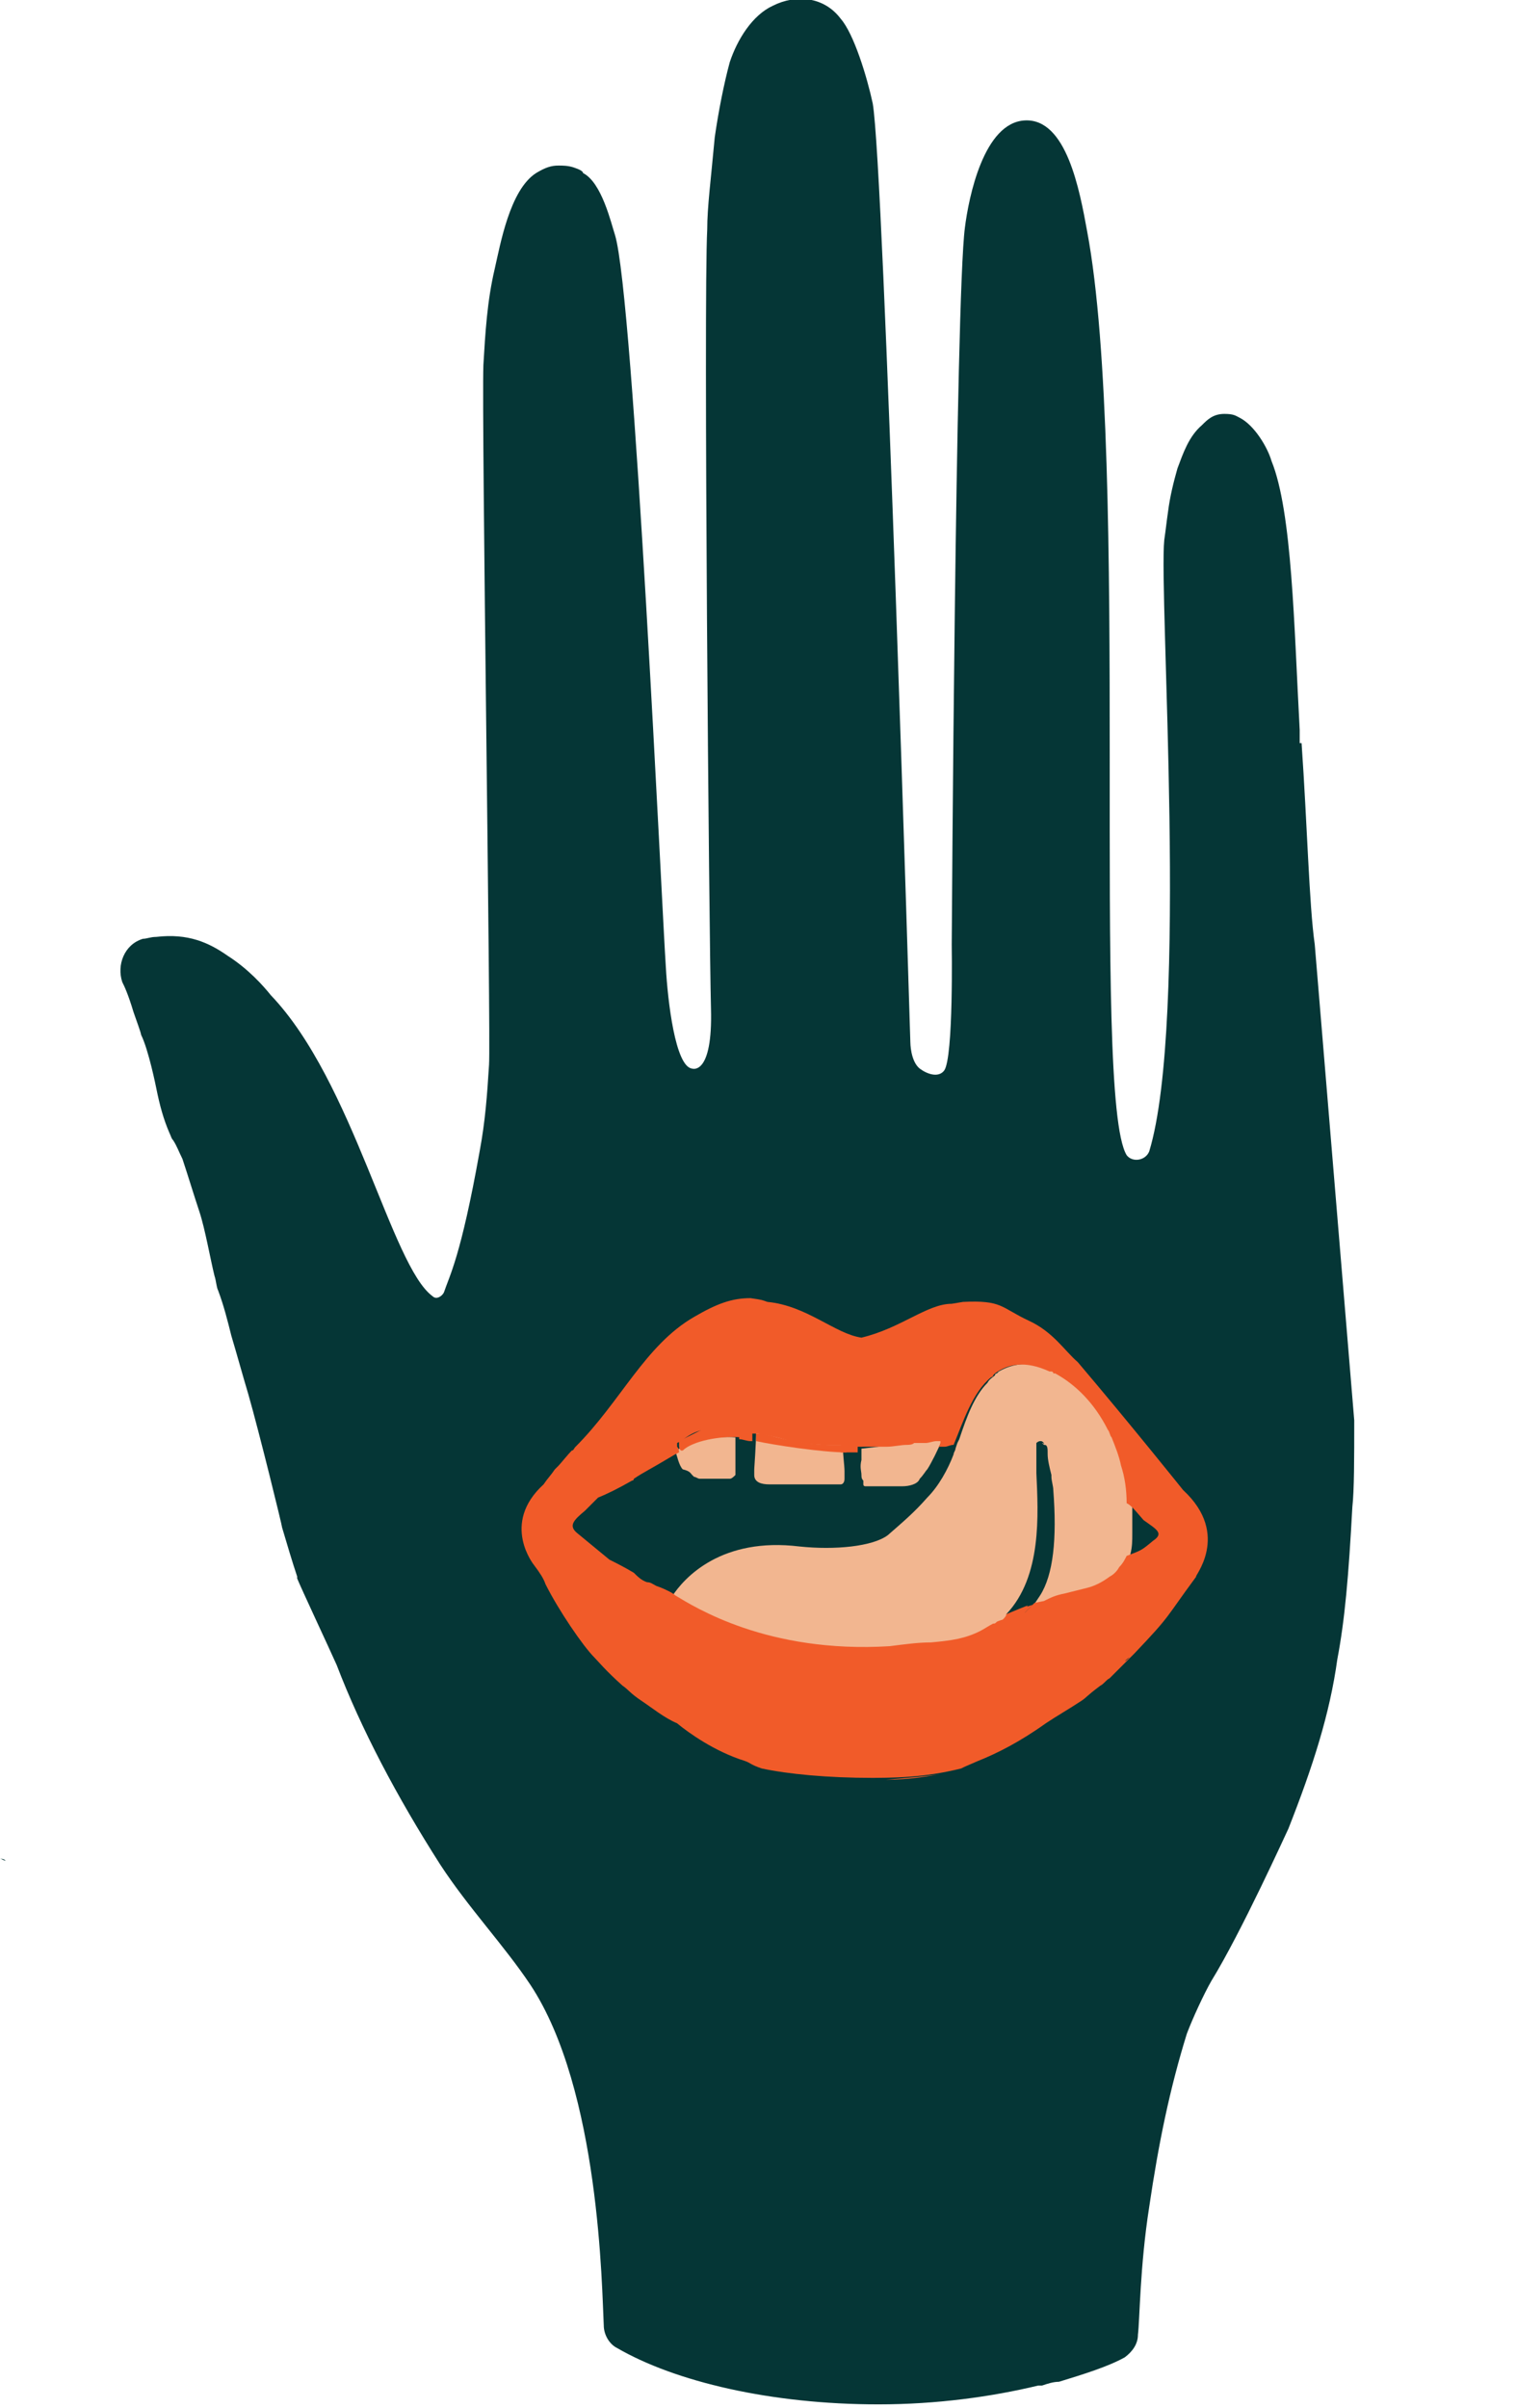 <?xml version="1.0" encoding="utf-8"?>
<!-- Generator: Adobe Illustrator 24.0.3, SVG Export Plug-In . SVG Version: 6.00 Build 0)  -->
<svg version="1.1" id="Layer_1" xmlns="http://www.w3.org/2000/svg" xmlns:xlink="http://www.w3.org/1999/xlink" x="0px" y="0px"
	 viewBox="0 0 80.6 128" style="enable-background:new 0 0 80.6 128;" xml:space="preserve">
<style type="text/css">
	.st0{fill:#053636;}
	.st1{fill:#F2B690;}
	.st2{fill:#F15B29;}
</style>
<g>
	<path class="st0" d="M0,98.8c0.1,0,0.2,0.1,0.3,0.1h0C0.2,98.8,0.1,98.8,0,98.8"/>
	<path class="st0" d="M0.4,98.9C0.4,98.9,0.3,98.9,0.4,98.9L0.4,98.9C0.3,98.9,0.4,98.9,0.4,98.9"/>
	<path class="st0" d="M72,75.5l-2.1-25.3c-0.3-2.1-0.4-6.4-0.7-10.7c0,0,0,0-0.1,0c0-0.2,0-0.5,0-0.7c-0.3-5.5-0.4-11.6-1.5-14.3
		c-0.2-0.7-0.9-1.9-1.7-2.3c-0.2-0.1-0.3-0.2-0.8-0.2c-0.6,0-0.9,0.3-1.2,0.6c-0.7,0.6-1,1.5-1.3,2.3c-0.2,0.7-0.4,1.5-0.5,2.3
		c-0.1,0.7-0.1,0.8-0.2,1.5c-0.3,2.9,1.3,25.6-0.8,32.5c-0.2,0.5-0.9,0.6-1.2,0.2c-1.9-3.1,0.2-36.9-2.1-49.1
		c-0.4-2.2-1.1-6-3.3-5.9c-2.2,0.1-3,4.1-3.2,5.7c-0.5,3.8-0.7,38.1-0.7,38.1c0,0,0.1,6-0.4,6.7c-0.3,0.4-0.9,0.2-1.3-0.1
		c-0.5-0.4-0.5-1.4-0.5-1.4c0,0-1.4-46.5-2-49.9c-0.3-1.4-1-3.7-1.7-4.5c-0.9-1.2-2.4-1.3-3.6-0.7c-1.1,0.5-1.9,1.8-2.3,3
		c-0.3,1.1-0.6,2.6-0.8,4c-0.2,2.2-0.4,3.7-0.4,4.9c-0.2,3.8,0.1,37.6,0.2,41.4c0.1,3.6-1,3.2-1,3.2c-0.9-0.1-1.3-3.6-1.4-5.4
		c-0.2-2.9-1.7-35.6-2.7-38.9c-0.2-0.6-0.7-2.8-1.7-3.3C31,9.1,30.8,9,30.5,8.9c-0.3-0.1-0.6-0.1-0.8-0.1c-0.4,0-0.7,0.1-1.2,0.4
		c-1.4,0.9-1.9,3.8-2.2,5.1c-0.4,1.7-0.5,3.4-0.6,5.1c-0.1,2.9,0.4,35.8,0.3,37.2c-0.1,1.6-0.2,3-0.5,4.6c-1,5.6-1.6,6.6-1.9,7.5
		c-0.1,0.2-0.4,0.4-0.6,0.2c-2.2-1.6-4.2-11.4-8.6-16c-0.4-0.5-1.2-1.4-2.3-2.1c-1-0.7-2.1-1.2-3.8-1c-0.3,0-0.5,0.1-0.7,0.1
		c-1,0.3-1.4,1.4-1.1,2.3c0.1,0.2,0.3,0.6,0.6,1.6c0.1,0.3,0.4,1.1,0.4,1.2c0.4,0.8,0.8,2.8,0.8,2.8c0.2,1,0.4,1.7,0.7,2.4
		c0.1,0.2,0.1,0.3,0.2,0.4c0.2,0.3,0.3,0.6,0.5,1c0.3,0.9,0.6,1.9,0.9,2.8c0.3,0.9,0.6,2.6,0.8,3.4c0.1,0.3,0.1,0.6,0.2,0.8
		c0.3,0.8,0.5,1.6,0.7,2.4c0.3,1,0.6,2.1,0.9,3.1c0.6,2.1,1.8,7,1.8,7.1c0.3,1,0.5,1.7,0.8,2.6c0,0,0,0.1,0,0.1
		c0.2,0.5,1.7,3.7,2.1,4.6c1.3,3.4,3.2,7,5.5,10.6c1.5,2.3,3.4,4.3,4.8,6.4c3.7,5.6,3.8,16.2,3.9,18.1c0,0.5,0.3,1,0.7,1.2
		c3.1,1.8,8.2,3,13.9,3c3.1,0,6-0.4,8.5-1c0,0,0,0,0,0c0.1,0,0.1,0,0.2,0c0.3-0.1,0.6-0.2,0.9-0.2c1.3-0.4,2.6-0.8,3.5-1.3
		c0.4-0.3,0.7-0.7,0.7-1.2c0.1-0.8,0.1-3.6,0.6-6.8c0.5-3.4,1.1-6.3,2-9.2c0.3-0.8,0.9-2.1,1.3-2.8c1.6-2.6,4-7.9,4.1-8.1
		c1.3-3.3,2.2-6.1,2.6-9c0.4-2.1,0.6-4.4,0.8-8.1C72,79.2,72,77.5,72,75.5"/>
	<path class="st0" d="M61.3,78.9c-3.7-2.4-5.5-3.6-6.2-3.9c-3-1.2-5.4-1.3-8.7-1.4c-2.6-0.1-4.3-0.2-6.6,0.4
		c-2.7,0.6-4.3,1.6-7.6,3.5c-2.2,1.3-1.8,2-2,2.9C30,81,29,82.1,30.5,83.7c1.4,1.5,8,8.1,17.5,6.8c1.8-0.2,5.1-2,11.8-5.5
		c2.2-1.1,4.3-2.3,4.2-3.7C63.9,80.6,63.2,80.1,61.3,78.9"/>
	<path class="st1" d="M45.8,78.4c0,0.1,0,0.2,0.1,0.3c0,0,0,0.1,0,0.1c0,0,0,0.1,0,0.1c0,0,0,0.1,0.1,0.1c0,0,0,0,0.1,0
		c0,0,0.1,0,0.1,0c0.1,0,0.2,0,0.3,0h0.2c0,0,0.1,0,0.1,0c0.1,0,0.1,0,0.2,0h0h0h0c0.1,0,0.3,0,0.4,0c0.3,0,0.2,0,0.6,0
		c0.3,0,0.8-0.1,0.9-0.4c0.2-0.2,0.3-0.4,0.4-0.5c0.2-0.3,0.6-1.1,0.8-1.6c-0.8,0.1-3.4,0.4-4.3,0.5c0,0.2,0,0.5,0,0.6
		C45.7,78,45.8,78.2,45.8,78.4"/>
	<path class="st1" d="M36.8,78.4C36.8,78.4,36.8,78.4,36.8,78.4c0,0,0.1,0.1,0.1,0.1c0.1,0,0.2,0.1,0.3,0.1c0.1,0,0.2,0,0.3,0
		c0.1,0,0.2,0,0.3,0c0.1,0,0.2,0,0.3,0c0.1,0,0.2,0,0.3,0c0.1,0,0.2,0,0.3,0c0,0,0.1,0,0.1,0c0.1,0,0.2-0.1,0.3-0.2c0,0,0,0,0-0.1
		c0,0,0-0.1,0-0.2c0-0.1,0-0.3,0-0.5c0-0.1,0-0.8,0-1c0-0.1,0-0.1,0-0.2c0,0,0,0,0,0c-1.1-0.1-2.6,0.2-3.1,0.7c0,0,0,0-0.1,0
		c0.1,0.3,0.2,0.8,0.4,1C36.7,78.2,36.7,78.3,36.8,78.4"/>
	<path class="st1" d="M40.1,78.1c0,0.1,0,0.2,0,0.3c0,0.4,0.4,0.5,0.8,0.5c0.2,0,0.4,0,0.4,0c0.9,0,1.7,0,2.6,0c0,0,0.1,0,0.2,0
		c0.1,0,0.3,0,0.4,0c0.1,0,0.1,0,0.2,0c0.1,0,0.2-0.1,0.2-0.3c0-0.1,0-0.3,0-0.4c0-0.3-0.1-1-0.1-1.5c-1.2,0-3.7-0.4-4.6-0.7
		C40.2,76.8,40.1,78,40.1,78.1C40.1,78,40.1,78.1,40.1,78.1 M44.1,78.9c-0.9,0-1.8,0-2.7,0C42.3,78.9,43.2,78.9,44.1,78.9"/>
	<path class="st1" d="M41.3,79c1,0,1.9,0,2.9,0C43.2,79,42.3,79,41.3,79"/>
	<path class="st0" d="M54.7,85.3L54.7,85.3l0.4-0.7c0.6-1,0.9-2.9,0.7-5.6c0-0.2,0-0.5-0.1-0.7l0-0.1c0-0.3-0.1-0.7-0.2-1.1
		c0-0.2-0.1-0.4-0.1-0.4c0,0,0,0,0,0c0,0,0,0,0,0c0,0,0,0,0-0.1c-0.1-0.1-0.1-0.1-0.2-0.1c-0.1,0-0.2,0.1-0.2,0.1c0,0.4,0,1,0,1.6
		c0.2,2.4,0.5,5.8-1.8,7.8c0,0-0.1,0.1-0.1,0.1c0.1-0.1,0.3-0.2,0.4-0.4C54.7,85.3,54.7,85.3,54.7,85.3l0.2-0.1l0,0L54.7,85.3z"/>
	<path class="st2" d="M55.4,76.7C55.4,76.7,55.4,76.8,55.4,76.7C55.4,76.8,55.4,76.8,55.4,76.7C55.4,76.7,55.4,76.7,55.4,76.7"/>
	<path class="st2" d="M50.2,76.3c0,0,0,0-0.2,0c-0.2,0-0.4,0.1-0.6,0.1c-0.1,0-0.1,0-0.2,0c-0.1,0-0.1,0-0.2,0c0,0,0,0,0,0
		c-0.1,0-0.1,0-0.2,0c-0.1,0-0.2,0-0.4,0.1c-0.3,0-0.7,0.1-1.1,0.1c-0.2,0-0.4,0-0.6,0l-0.1,0c-0.2,0-0.5,0-0.8,0c0,0,0,0.2,0,0.3
		c1-0.1,3.5-0.4,4.3-0.5C50.1,76.5,50.2,76.4,50.2,76.3"/>
	<path class="st2" d="M46.2,71.3C46.2,71.3,46.1,71.3,46.2,71.3c-0.1,0-0.1,0-0.1,0C46.1,71.3,46.1,71.3,46.2,71.3
		C46.1,71.3,46.2,71.3,46.2,71.3"/>
	<path class="st2" d="M39.4,76.4c0-0.1,0-0.2,0-0.3c0-0.1,0-0.1,0-0.1c-0.1,0-0.3,0-0.4-0.1c-0.4-0.1-0.8-0.1-1.2-0.1
		c-0.1,0-0.2,0-0.3,0.1c-0.4,0.2-0.8,0.4-1.2,0.6c0,0-0.2,0.1-0.2,0.1c0,0,0,0.1,0,0.2c0,0.1,0,0.2,0.1,0.3c0,0,0,0,0.1,0
		C36.8,76.6,38.3,76.3,39.4,76.4 M36.3,76.7c0,0,0.1-0.1,0.1-0.1C36.4,76.6,36.3,76.6,36.3,76.7c0,0,0,0.1,0,0.1
		C36.3,76.7,36.3,76.7,36.3,76.7"/>
	<path class="st2" d="M44.9,76.8C44.9,76.8,44.9,76.7,44.9,76.8c-0.1,0-0.3,0-0.4,0c-0.1,0-0.3,0-0.4,0c-0.7,0-1.3-0.1-1.9-0.2
		s-1.2-0.3-1.7-0.4c-0.1,0-0.1,0-0.2,0c0,0,0,0-0.1,0c0,0,0,0,0,0c0,0.1,0,0.2,0,0.4c0.9,0.2,3.5,0.6,4.8,0.6
		C44.9,77,44.9,76.9,44.9,76.8"/>
	<path class="st2" d="M53.5,85.8c-0.1,0.1-0.3,0.3-0.4,0.4c0,0.1-0.1,0.1-0.2,0.1c0.2-0.1,0.4-0.1,0.6-0.2c0.3-0.1,0.6-0.2,0.9-0.3
		l0.5-0.5l-0.3,0.1C54.7,85.3,54.7,85.3,53.5,85.8"/>
	<path class="st2" d="M49,76.4C49,76.4,49,76.4,49,76.4c0,0,0.1,0,0.2,0C49.1,76.4,49.1,76.4,49,76.4"/>
	<path class="st2" d="M35.9,84.9C35.9,84.9,35.9,84.8,35.9,84.9C35.9,84.8,35.9,84.9,35.9,84.9C35.9,84.9,35.9,84.9,35.9,84.9
		C35.9,84.9,35.9,84.9,35.9,84.9"/>
	<path class="st1" d="M38.7,86.1c-0.1,0-0.1,0-0.2-0.1c-0.1,0-0.2-0.1-0.3-0.1c0,0,0,0,0,0c-0.1,0-0.1-0.1-0.2-0.1c0,0-0.1,0-0.1,0
		c-0.4-0.2-0.7-0.3-1.1-0.5c-0.2-0.1-0.4-0.2-0.5-0.2c0,0,0,0,0,0c0.1,0.1,0.3,0.1,0.4,0.2C37,85.5,37.7,85.8,38.7,86.1"/>
	<path class="st1" d="M53.2,86.1c-0.1,0.1-0.2,0.2-0.3,0.2c0.1,0,0.1-0.1,0.2-0.1C53.2,86.1,53.2,86.1,53.2,86.1"/>
	<path class="st1" d="M55.4,76.7C55.4,76.8,55.4,76.8,55.4,76.7c0.1,0,0.1,0.1,0.2,0.1C55.5,76.8,55.5,76.8,55.4,76.7"/>
	<path class="st1" d="M52.8,72.9C52.9,72.9,52.9,72.8,52.8,72.9C52.9,72.8,52.9,72.9,52.8,72.9"/>
	<path class="st1" d="M36.2,85c-0.2-0.1-0.3-0.2-0.5-0.3c0,0,0.1,0.1,0.3,0.2l0,0c0,0,0,0,0,0C36,84.9,36.1,84.9,36.2,85"/>
	<path class="st1" d="M59.5,83.3c0.1-0.2,0.3-0.3,0.4-0.6c0,0,0,0,0,0c0,0,0,0-0.1,0C59.7,82.9,59.6,83.1,59.5,83.3"/>
	<path class="st1" d="M36.6,85.2c-0.1-0.1-0.3-0.2-0.4-0.2c-0.1,0-0.1-0.1-0.2-0.1c0,0,0,0,0,0c1,0.7,4.9,3.1,11.4,2.7
		c0.8,0,1.5-0.1,2.2-0.2c1.1-0.1,1.8-0.2,2.6-0.6c0.2-0.1,0.4-0.2,0.7-0.4c0.1,0,0.2-0.1,0.2-0.1c0,0,0,0-0.1,0c0,0,0,0,0,0
		c-0.2,0.1-0.4,0.3-0.6,0.4c-0.4,0.2-0.9,0.4-1.5,0.5c0.5-0.1,1-0.3,1.5-0.5c0.2-0.1,0.4-0.2,0.6-0.4c0.1-0.1,0.2-0.2,0.3-0.2
		c0.1-0.1,0.2-0.2,0.2-0.3c1.9-2,1.7-5.3,1.6-7.5c0-0.6,0-1.1,0-1.6c0,0,0.1-0.1,0.2-0.1c0.1,0,0.1,0,0.2,0.1c0,0,0,0,0,0.1
		c0.1,0,0.1,0,0.2,0.1c0,0-0.1-0.1-0.1-0.1c0.1,0.1,0.1,0.2,0.1,0.5c0,0.3,0.1,0.7,0.2,1.1l0,0.1c0,0.2,0.1,0.5,0.1,0.7
		c0.2,2.6,0,4.5-0.7,5.6l-0.4,0.6l0,0l0.2-0.1l0.5-0.1l0,0c0.4-0.2,0.7-0.2,1.1-0.4c0.4-0.1,0.8-0.2,1.2-0.3
		c0.4-0.1,0.8-0.3,1.2-0.6h0c0.2-0.1,0.3-0.3,0.5-0.5c0.1-0.1,0.2-0.3,0.3-0.5c0,0,0.1,0,0.1,0c0-0.1,0.1-0.2,0.1-0.3l0,0
		c0.1-0.4,0.1-0.7,0.1-1.1c0-0.2,0-0.4,0-0.6c0-0.3,0-0.7,0-1c0,0,0,0-0.1,0c-0.2-3.3-1.7-5.8-4.1-7.1c-1.3-0.5-2.2-0.3-2.9,0.1
		c0,0-0.1,0.1-0.1,0.1c0,0-0.1,0-0.1,0.1c-0.1,0.1-0.3,0.2-0.4,0.4c-0.7,0.7-1.1,1.8-1.5,3l-0.1,0.2l-0.1,0.3c0,0.1-0.1,0.2-0.1,0.3
		c-0.3,0.8-0.8,1.7-1.4,2.3c-0.7,0.8-1.3,1.3-2.1,2c-0.8,0.6-2.8,0.8-4.7,0.6c-4.1-0.5-6.1,1.6-6.8,2.7c0,0,0,0,0,0
		c0.2,0.1,0.3,0.2,0.5,0.3c0,0,0,0,0,0c0.2,0.1,0.4,0.2,0.5,0.2c0.4,0.2,0.8,0.3,1.1,0.5c0.1,0,0.1,0,0.2,0.1c0.1,0,0.1,0.1,0.2,0.1
		c0.1,0,0.2,0.1,0.3,0.1"/>
	<path class="st1" d="M55.9,72.6c2.4,1.2,3.9,3.8,4.1,7.1c0,0,0.1,0,0.1,0c0,0,0,0,0,0c0,0,0,0,0,0c0-0.7-0.2-1.4-0.3-2
		c-0.1-0.5-0.3-1-0.5-1.5c-0.1-0.2-0.1-0.3-0.2-0.4c-0.7-1.3-1.7-2.4-2.8-3c0,0-0.1,0-0.1,0c0,0-0.1,0-0.1-0.1
		C56,72.6,56,72.6,55.9,72.6c-1.2-0.6-2.2-0.3-2.9,0.1C53.7,72.3,54.6,72.2,55.9,72.6"/>
	<path class="st1" d="M52.9,86.3C52.9,86.3,52.9,86.3,52.9,86.3C52.9,86.3,53,86.3,52.9,86.3c0.1,0,0.1-0.1,0.2-0.1
		C53.1,86.2,53,86.3,52.9,86.3"/>
	<path class="st1" d="M35.9,84.9L35.9,84.9C36,84.9,36,84.9,35.9,84.9C36,84.9,36,84.9,35.9,84.9"/>
	<path class="st1" d="M56.2,78.1C56.2,78.1,56.2,78.1,56.2,78.1C56.2,78.1,56.2,78.1,56.2,78.1C56.2,78.1,56.2,78.1,56.2,78.1
		C56.2,78.1,56.2,78.1,56.2,78.1"/>
	<path class="st1" d="M55.9,78C55.9,78,55.9,78,55.9,78c0,0,0.1,0.1,0.1,0.1c0,0,0.1,0,0.1,0.1c0,0,0,0,0,0c0,0,0,0,0,0
		C56.1,78.1,56,78,55.9,78"/>
	<path class="st1" d="M56.2,78.1c0,0,0,0.1,0,0.1C56.2,78.2,56.2,78.2,56.2,78.1C56.2,78.1,56.2,78.1,56.2,78.1"/>
	<path class="st1" d="M43.1,87.3c0.2,0,0.4,0,0.6,0.1c0.2,0,0.5,0,0.7,0.1C44,87.4,43.6,87.4,43.1,87.3"/>
	<path class="st1" d="M38.2,85.9c-0.1,0-0.1,0-0.2-0.1c0,0,0,0-0.1,0C38,85.8,38.1,85.8,38.2,85.9"/>
	<path class="st1" d="M38,85.8c-0.1,0-0.1,0-0.2-0.1C37.9,85.7,37.9,85.8,38,85.8C38,85.8,38,85.8,38,85.8"/>
	<path class="st1" d="M38.5,86c0.1,0,0.1,0.1,0.2,0.1C38.6,86.1,38.5,86,38.5,86c-0.1,0-0.2-0.1-0.3-0.1c0,0,0,0,0,0
		C38.3,85.9,38.4,86,38.5,86"/>
	<path class="st1" d="M38.7,86.1C38.7,86.1,38.7,86.1,38.7,86.1C38.7,86.1,38.7,86.1,38.7,86.1C38.7,86.1,38.7,86.1,38.7,86.1"/>
	<path class="st1" d="M38.5,86c0.1,0,0.1,0.1,0.2,0.1C38.6,86.1,38.5,86,38.5,86"/>
	<path class="st1" d="M38.7,86.1C38.7,86.1,38.7,86.1,38.7,86.1"/>
	<path class="st1" d="M38.2,85.9c-0.1,0-0.1-0.1-0.2-0.1C38.1,85.8,38.1,85.8,38.2,85.9C38.2,85.9,38.2,85.9,38.2,85.9"/>
	<path class="st1" d="M38.2,85.9C38.2,85.9,38.2,85.9,38.2,85.9C38.2,85.9,38.2,85.9,38.2,85.9C38.2,85.9,38.2,85.9,38.2,85.9"/>
	<path class="st2" d="M62.9,79.2c0,0-2.8-3.5-5.6-6.8l0,0l0,0c-0.7-0.6-1.3-1.6-2.6-2.2c-1.5-0.7-1.4-1.1-3.5-1l-0.6,0.1
		c-1.3,0-2.7,1.3-4.8,1.8c-1.4-0.2-2.9-1.7-5-1.9c-0.3-0.1-0.2-0.1-0.9-0.2h0c-1,0-1.8,0.3-3,1c-2.6,1.5-3.9,4.5-6.3,6.9
		c-0.1,0.1-0.1,0.2-0.2,0.2c-0.2,0.2-0.6,0.7-0.7,0.8l-0.2,0.2c-0.2,0.3-0.4,0.5-0.6,0.8c-2.3,2.1-0.5,4.3-0.5,4.3
		c0.3,0.4,0.5,0.7,0.6,1c0,0,0,0,0,0c0.7,1.4,2,3.3,2.6,3.9c0.2,0.2,0.6,0.7,1.5,1.5c0.3,0.2,0.4,0.4,1,0.8c0.6,0.4,1.2,0.9,1.9,1.2
		c0.6,0.5,2,1.5,3.6,2c0.3,0.1,0.3,0.2,0.9,0.4c1.4,0.3,3.5,0.5,5.9,0.5c-0.2,0-0.3,0-0.5,0c1.6,0,3.2,0,5.2-0.5
		c0.2-0.1,0.2-0.1,0.9-0.4c1-0.4,2.2-1,3.6-2c0.6-0.4,1.3-0.8,1.9-1.2c0.3-0.2,0.2-0.2,1-0.8c0,0-0.1,0.1-0.1,0.1
		c0,0,0.1-0.1,0.1-0.1c0.2-0.1,0.3-0.3,0.5-0.4c0.3-0.3,0.5-0.5,0.7-0.7c0.1-0.1,0,0,0.4-0.4c-0.1,0-0.1,0.1-0.3,0.2
		c0.1-0.1,0.2-0.2,0.3-0.2c0,0,0.1-0.1,0.2-0.2c0,0,0,0,0,0v0c2-2.1,1.6-1.8,3.3-4.1C63.4,83.9,65.5,81.6,62.9,79.2 M49,76.4
		c0.1,0,0.1,0,0.2,0C49.1,76.4,49.1,76.4,49,76.4C49,76.4,49,76.4,49,76.4 M46.1,71.3C46.1,71.3,46.2,71.3,46.1,71.3
		C46.2,71.3,46.1,71.3,46.1,71.3C46.1,71.3,46.1,71.3,46.1,71.3C46.1,71.3,46.1,71.3,46.1,71.3 M47.1,94.6c1.2-0.1,2.3-0.2,2.9-0.3
		C49.4,94.4,48.4,94.6,47.1,94.6 M61.3,81.9c-0.6,0.5-0.6,0.5-1.4,0.8c0,0,0,0,0,0c-0.1,0.2-0.2,0.4-0.4,0.6
		c-0.1,0.2-0.3,0.4-0.5,0.5c-0.4,0.3-0.8,0.5-1.2,0.6c-0.4,0.1-0.8,0.2-1.2,0.3c-0.5,0.1-0.7,0.2-1.1,0.4l0,0c0,0,0,0,0,0l-0.5,0.1
		l-0.5,0.5c-0.3,0.1-0.6,0.2-0.9,0.3c-0.2,0.1-0.4,0.1-0.6,0.2c-0.1,0.1-0.1,0.1-0.2,0.1c-0.2,0.1-0.5,0.3-0.7,0.4
		c-0.8,0.4-1.5,0.5-2.6,0.6c-0.7,0-1.4,0.1-2.2,0.2c-6.5,0.4-10.4-2.1-11.4-2.7c0,0,0,0,0,0c0,0,0,0-0.1,0c0,0,0,0,0.1,0
		c0,0,0,0,0,0l0,0c-0.1-0.1-0.3-0.2-0.3-0.2c-0.2-0.1-0.4-0.2-0.7-0.3c-0.2-0.1-0.3-0.2-0.5-0.2c-0.3-0.1-0.5-0.3-0.7-0.5
		c-0.5-0.3-0.9-0.5-1.3-0.7l-1.7-1.4c-0.5-0.4-0.2-0.7,0.4-1.2c0.4-0.4,0.6-0.6,0.7-0.7c0.5-0.2,1.1-0.5,1.8-0.9c0,0,0.1,0,0.1-0.1
		c0.6-0.4,0.7-0.4,2.2-1.3c0,0,0,0,0,0c0,0,0,0,0.2-0.1c0-0.1,0-0.2-0.1-0.3c0,0,0-0.2,0-0.2c0,0,0.2-0.1,0.2-0.1
		c0.4-0.3,0.7-0.5,1.2-0.6c0.1,0,0.2-0.1,0.3-0.1c0.4,0,0.8,0,1.2,0.1c0.1,0,0.3,0,0.4,0.1c0,0,0,0.1,0,0.1c0,0.1,0,0.2,0,0.3
		c0.2,0,0.4,0.1,0.6,0.1c0,0,0.1,0,0.1,0c0-0.2,0-0.3,0-0.4c0,0,0,0,0,0c0,0,0.1,0,0.1,0c0.1,0,0.1,0,0.2,0c0.6,0.1,1.1,0.2,1.7,0.4
		c0.6,0.1,1.3,0.2,1.9,0.2c0.1,0,0.3,0,0.4,0c0.1,0,0.3,0,0.4,0c0,0,0,0,0,0c0,0.1,0,0.2,0,0.4c0.2,0,0.3,0,0.5,0c0,0,0.1,0,0.4,0
		c0-0.1,0-0.3,0-0.3c0.3,0,0.5,0,0.8,0l0.1,0c0.2,0,0.4,0,0.6,0c0.4,0,0.8-0.1,1.1-0.1c0.1,0,0.3,0,0.4-0.1c0.1,0,0.1,0,0.2,0
		c0,0,0,0,0,0c0.1,0,0.1,0,0.2,0c0.1,0,0.1,0,0.2,0c0.2,0,0.4-0.1,0.6-0.1c0.1,0,0.2,0,0.2,0c0,0.1,0,0.2-0.1,0.3c0.2,0,0.3,0,0.3,0
		c0.2,0,0.3-0.1,0.5-0.1c0.5-1.2,1-2.8,2-3.6c0,0,0.1,0,0.1-0.1c0,0,0.1-0.1,0.1-0.1c0.7-0.5,1.6-0.7,2.9-0.1c0,0,0.1,0,0.1,0
		c0,0,0.1,0,0.1,0.1c0,0,0,0,0.1,0c1.1,0.6,2.1,1.6,2.8,3c0.1,0.1,0.1,0.3,0.2,0.4c0.2,0.5,0.4,1,0.5,1.5c0.2,0.6,0.3,1.3,0.3,2
		c0,0,0,0,0,0c0,0,0,0,0,0c0.2,0.1,0.3,0.2,0.9,0.9C61.5,81.3,61.9,81.5,61.3,81.9"/>
</g>
</svg>
